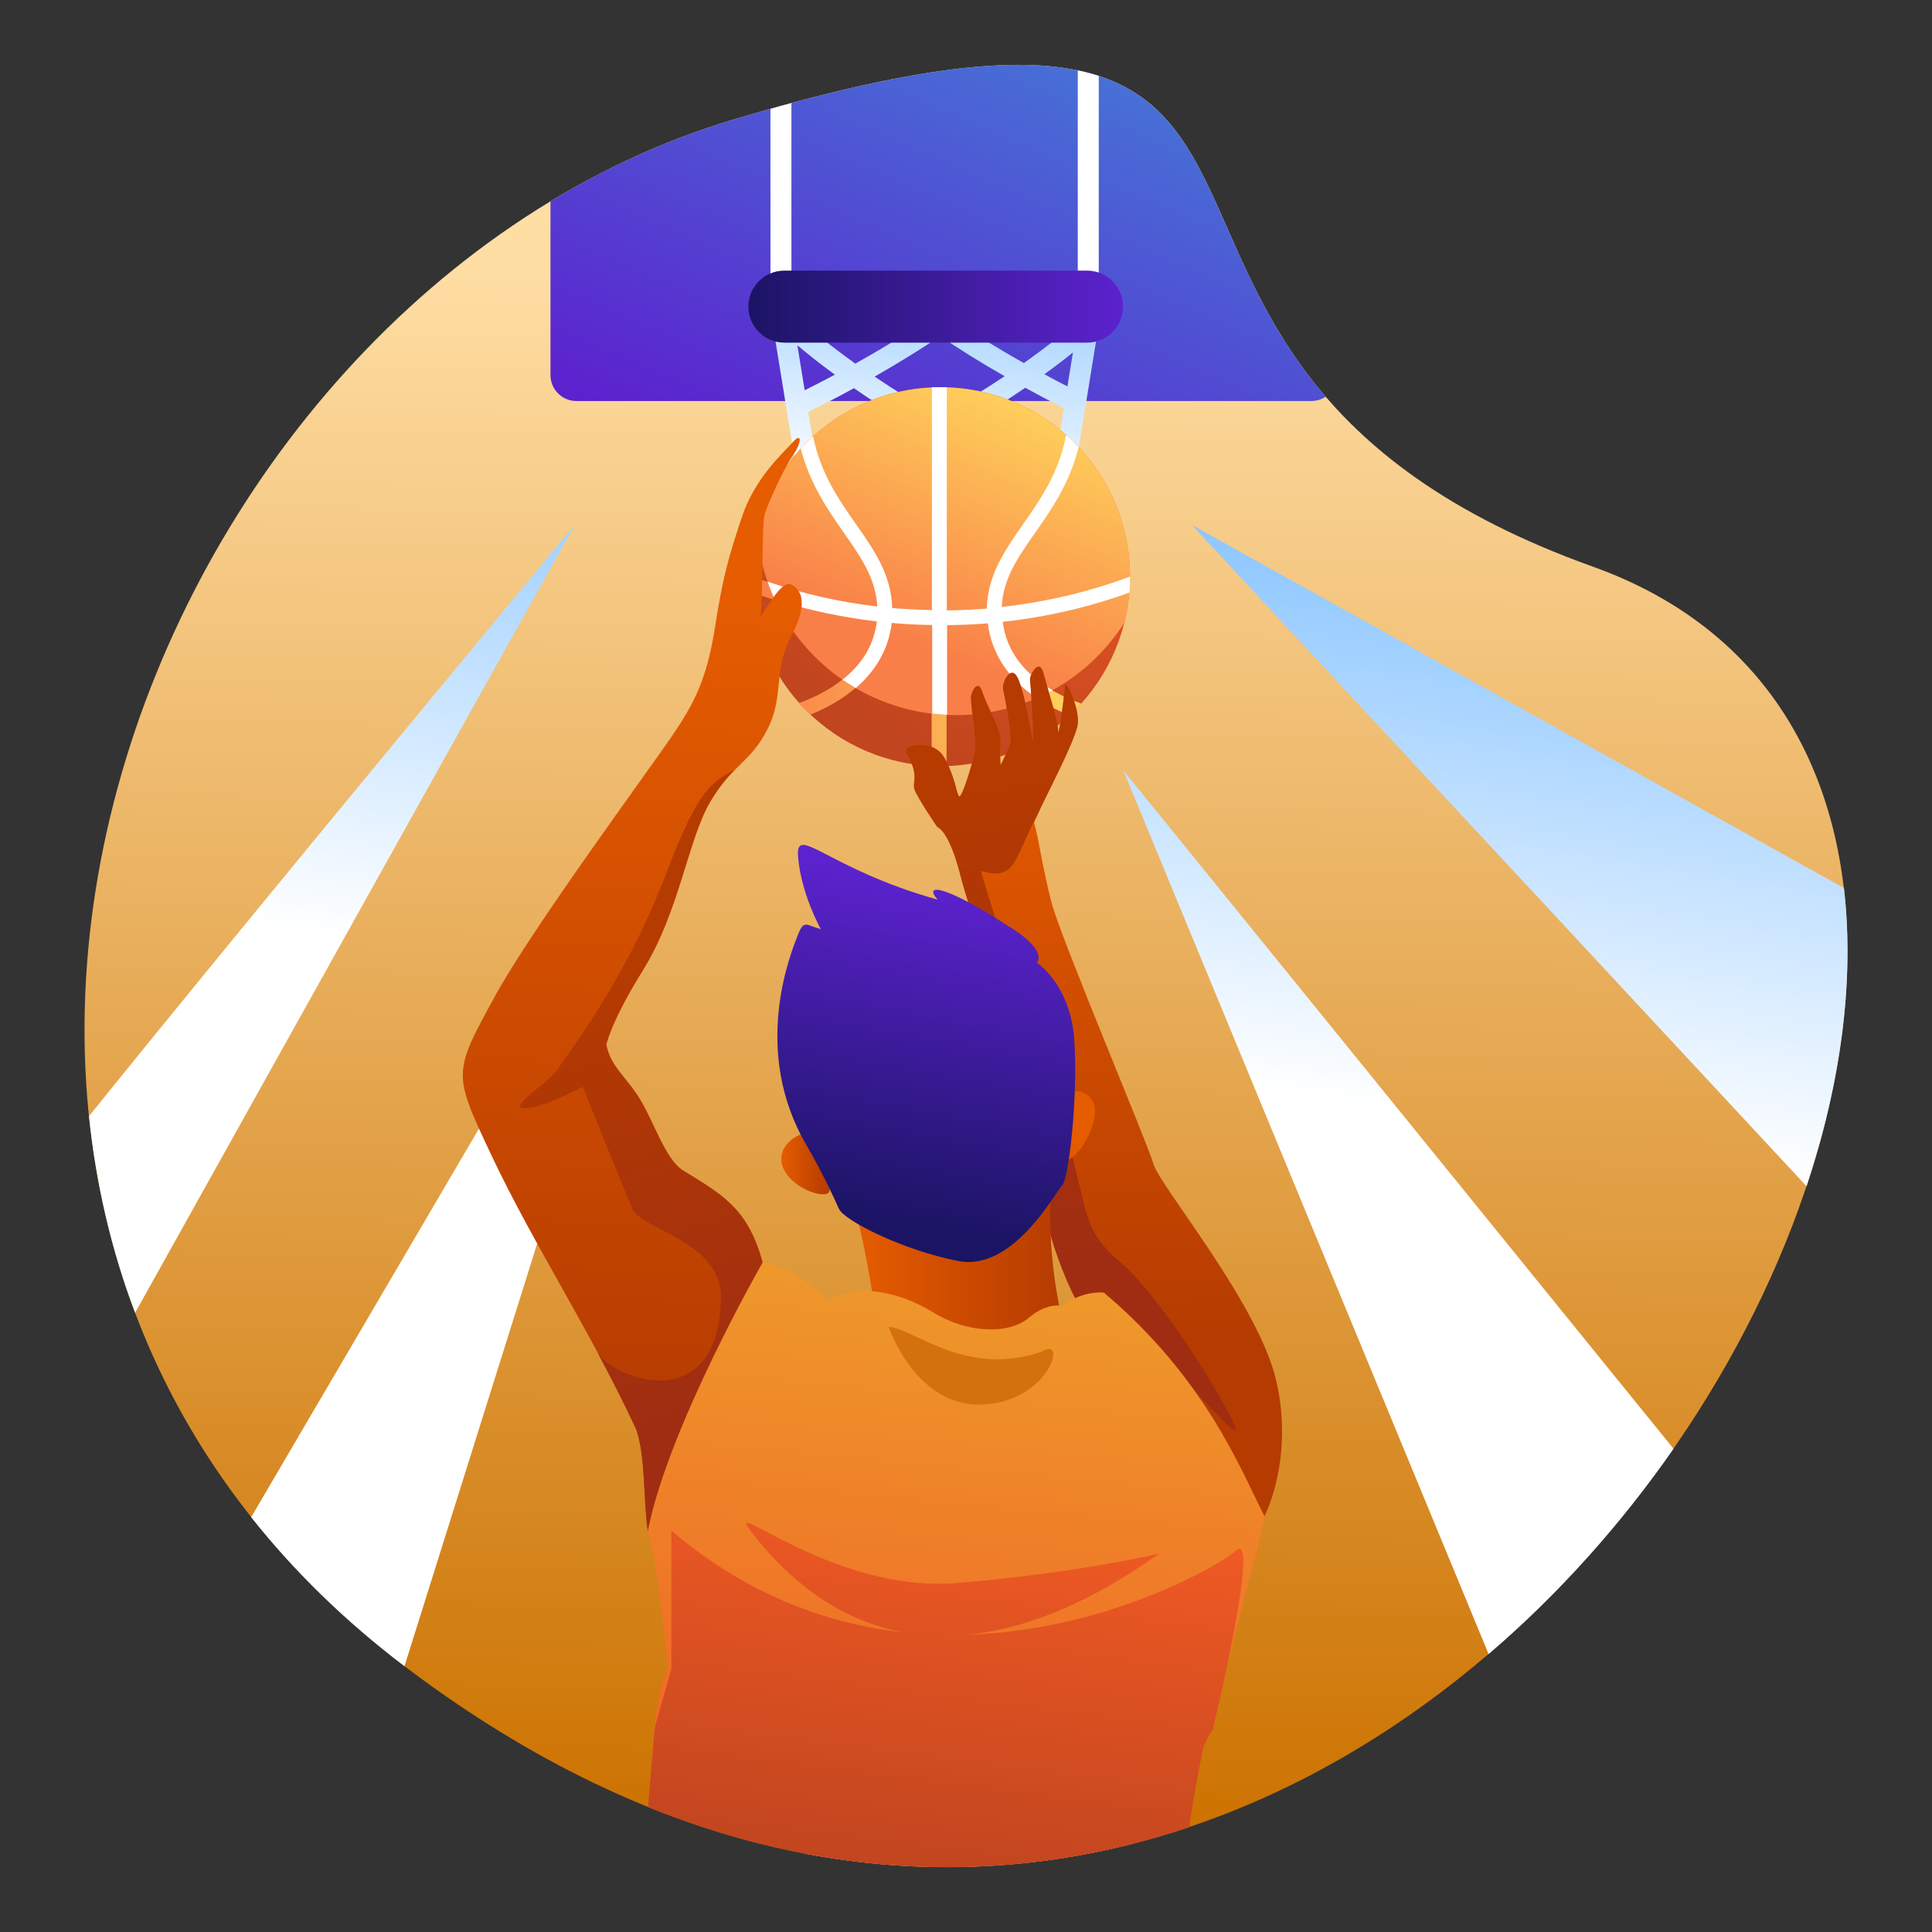 <?xml version="1.0" encoding="utf-8"?>
<!-- Generator: Adobe Illustrator 22.1.0, SVG Export Plug-In . SVG Version: 6.00 Build 0)  -->
<svg xmlns="http://www.w3.org/2000/svg" xmlns:xlink="http://www.w3.org/1999/xlink" version="1.1" id="layer_1" x="0px" y="0px" viewBox="0 0 1400 1400" style="enable-background:new 0 0 1400 1400;" xml:space="preserve">
<rect x="0" y="0" width="1400" height="1400" fill="#333333" stroke="none"/>
<style type="text/css">
	.st0{fill:#FFF7E4;}
	.st1{fill:url(#SVGID_1_);}
	.st2{fill:url(#SVGID_2_);}
	.st3{fill:url(#SVGID_3_);}
	.st4{fill:url(#SVGID_4_);}
	.st5{fill:url(#SVGID_5_);}
	.st6{fill:url(#SVGID_6_);}
	.st7{fill:url(#SVGID_7_);}
	.st8{fill:#FFFFFF;}
	.st9{fill:url(#SVGID_8_);}
	.st10{fill:url(#SVGID_9_);}
	.st11{fill:url(#SVGID_10_);}
	.st12{fill:url(#SVGID_11_);}
	.st13{fill:url(#SVGID_12_);}
	.st14{fill:url(#SVGID_13_);}
	.st15{fill:url(#SVGID_14_);}
	.st16{fill:url(#SVGID_15_);}
	.st17{fill:url(#SVGID_16_);}
	.st18{fill:url(#SVGID_17_);}
	.st19{fill:url(#SVGID_18_);}
	.st20{fill:url(#SVGID_19_);}
	.st21{fill:url(#SVGID_20_);}
	.st22{fill:url(#SVGID_21_);}
	.st23{fill:#D3710F;}
	.st24{fill:url(#SVGID_22_);}
</style>
<g>
	
	<g>
		<linearGradient id="SVGID_1_" gradientUnits="userSpaceOnUse" x1="707.188" y1="192.542" x2="691.64" y2="1327.507">
			<stop offset="0" style="stop-color:#FFDEA4"/>
			<stop offset="1" style="stop-color:#CC7200"/>
		</linearGradient>
		<path class="st1" d="M1154.2,410.6C731.5,259.1,1041-64.9,532.8,86.2C100.1,214.9-148.9,875,295.8,1209.4    C1017.1,1751.9,1669.1,595.1,1154.2,410.6z"/>
		<g>
			<linearGradient id="SVGID_2_" gradientUnits="userSpaceOnUse" x1="359.996" y1="699.104" x2="449.394" y2="151.055">
				<stop offset="0" style="stop-color:#FFFFFF"/>
				<stop offset="1" style="stop-color:#60B0FF"/>
			</linearGradient>
			<path class="st2" d="M293.1,1207.4l201.1-640.5L182,1099.4C212.6,1138,249.5,1174.3,293.1,1207.4z"/>
			<linearGradient id="SVGID_3_" gradientUnits="userSpaceOnUse" x1="226.966" y1="677.404" x2="316.364" y2="129.356">
				<stop offset="0" style="stop-color:#FFFFFF"/>
				<stop offset="1" style="stop-color:#60B0FF"/>
			</linearGradient>
			<path class="st3" d="M97.9,951.3l318.6-571c0,0-235.4,283.6-352,428.5C69.5,857.2,80.4,905.1,97.9,951.3z"/>
			<linearGradient id="SVGID_4_" gradientUnits="userSpaceOnUse" x1="1013.027" y1="805.626" x2="1102.424" y2="257.578">
				<stop offset="0" style="stop-color:#FFFFFF"/>
				<stop offset="1" style="stop-color:#60B0FF"/>
			</linearGradient>
			<path class="st4" d="M1078.7,1198.6c51.2-43.8,96.3-94.6,134-148.8L813.9,558.1L1078.7,1198.6z"/>
			<linearGradient id="SVGID_5_" gradientUnits="userSpaceOnUse" x1="794.766" y1="770.022" x2="884.164" y2="221.973">
				<stop offset="0" style="stop-color:#FFFFFF"/>
				<stop offset="1" style="stop-color:#60B0FF"/>
			</linearGradient>
			<path class="st5" d="M820.9,1336l-238.1,7.1C666.1,1359,746.1,1355,820.9,1336z"/>
			<linearGradient id="SVGID_6_" gradientUnits="userSpaceOnUse" x1="1058.788" y1="813.091" x2="1148.186" y2="265.043">
				<stop offset="0" style="stop-color:#FFFFFF"/>
				<stop offset="1" style="stop-color:#60B0FF"/>
			</linearGradient>
			<path class="st6" d="M863.5,380.3l445.6,479.3c24.9-74.7,34.9-149.2,27.1-216.1L863.5,380.3z"/>
		</g>
		<linearGradient id="SVGID_7_" gradientUnits="userSpaceOnUse" x1="865.522" y1="-206.226" x2="612.875" y2="369.03">
			<stop offset="0" style="stop-color:#38A9DC"/>
			<stop offset="1" style="stop-color:#5C22CE"/>
		</linearGradient>
		<path class="st7" d="M532.8,86.2c-47,14-91.9,34.2-133.9,59.7v125.9c0,10.4,8.4,18.8,18.8,18.8h532.6c3.8,0,7.4-1.2,10.4-3.1    C830.2,135.9,924.9-30.4,532.8,86.2z"/>
		<path class="st8" d="M781,222.3H573.5V74.7c-5,1.3-10,2.7-15.2,4.2v158.6h237.9V55c-4.8-1.5-9.8-2.9-15.2-4V222.3z"/>
		<linearGradient id="SVGID_8_" gradientUnits="userSpaceOnUse" x1="658.239" y1="361.75" x2="698.731" y2="88.422">
			<stop offset="0" style="stop-color:#FFFFFF"/>
			<stop offset="1" style="stop-color:#60B0FF"/>
		</linearGradient>
		<path class="st9" d="M800.9,206.3H555.3L592,432l86.1-35.3l86.1,35.3l31.2-191.8c4.9-4.4,7.5-7.1,8-7.6l-5.8-5.6L800.9,206.3z     M686.7,221.5c-1.8,1.3-3.6,2.5-5.4,3.8c-1.9-1.3-3.7-2.6-5.4-3.8H686.7z M728,272.6c-13.6,9.1-29.4,19-47.6,29.3    c-17.8-10.2-33.3-20-46.6-29c18.1-10.3,33.9-20.2,47.5-29.3C694.4,252.5,709.9,262.3,728,272.6z M573.1,221.5h83.1l-2.2,2.9    c4.1,3.1,8.7,6.5,13.7,10.1c-13.7,9-29.6,18.8-47.9,29c-25.3-18.1-40.4-31.7-46-37.1L573.1,221.5z M577.8,250.2    c6.9,5.8,15.9,13.1,27.2,21.3c-7,3.7-14.3,7.5-21.9,11.3L577.8,250.2z M589.3,320.8l-3.6-22.3c11.7-5.8,22.8-11.5,33.1-17.2    c13,9,28.3,18.9,46,29.3c-16,8.6-33.5,17.5-52.7,26.3C604.4,331.6,596.7,326.2,589.3,320.8z M592.7,341.9c1.1,0.7,2.1,1.5,3.2,2.2    c-0.9,0.4-1.8,0.8-2.7,1.2L592.7,341.9z M603.9,410.7l-8.1-49.9c5.1-2.2,10.1-4.4,14.9-6.6c18.1,12,36.6,23.5,51.9,32.4    L603.9,410.7z M627,346.7c19.5-9.2,37.3-18.4,53.4-27.3c16.2,9.1,34.2,18.4,54.1,27.8c-18.9,12.5-37.1,23.2-54.4,31.7    C667.3,371.9,647.6,360.2,627,346.7z M752.3,410.7l-55.9-23c17.3-9.2,35.5-20.2,54.2-33c3.3,1.5,6.7,3,10.1,4.5L752.3,410.7z     M766.2,324.9c-5.8,4.3-11.5,8.5-17.2,12.4c-19.4-9-37-18-53.1-26.7c18.1-10.5,33.7-20.5,47-29.6c8.8,4.8,18.2,9.8,28,14.7    L766.2,324.9z M773.5,280c-5.8-2.9-11.3-5.9-16.7-8.8c8-5.8,14.9-11.1,20.7-15.8L773.5,280z M781.3,232.4    c-8.3,7.2-21.3,17.9-39.4,30.7c-18.1-10.2-33.8-19.9-47.1-28.7c6.5-4.6,12.4-9,17.6-12.9H783L781.3,232.4z"/>
		<linearGradient id="SVGID_9_" gradientUnits="userSpaceOnUse" x1="542.286" y1="222.294" x2="813.899" y2="222.294">
			<stop offset="0" style="stop-color:#1B1464"/>
			<stop offset="1" style="stop-color:#5C22CE"/>
		</linearGradient>
		<path class="st10" d="M787.8,196.1H568.4c-14.4,0-26.1,11.7-26.1,26.1v0c0,14.4,11.7,26.1,26.1,26.1h219.3    c14.4,0,26.1-11.7,26.1-26.1v0C813.9,207.9,802.2,196.1,787.8,196.1z"/>
		<linearGradient id="SVGID_10_" gradientUnits="userSpaceOnUse" x1="772.433" y1="259.392" x2="626.13" y2="514.378">
			<stop offset="0" style="stop-color:#F15A24"/>
			<stop offset="1" style="stop-color:#C1451F"/>
		</linearGradient>
		<circle class="st11" cx="681.5" cy="417.9" r="137.3"/>
		<linearGradient id="SVGID_11_" gradientUnits="userSpaceOnUse" x1="544.146" y1="417.935" x2="818.785" y2="417.935">
			<stop offset="0" style="stop-color:#F97F48"/>
			<stop offset="1" style="stop-color:#FFE15F"/>
		</linearGradient>
		<path class="st12" d="M725.9,439.8c0.9-20.3,11.7-35.9,24.1-53.6c11.9-17,25.1-35.9,31.6-62.2c-2.9-3.1-5.9-6-9.1-8.8    c-5.3,27.6-18.6,46.5-31.4,64.9c-13.1,18.8-25.6,36.7-26.1,60.9c-9.6,0.8-19.2,1.2-29,1.3V280.7c-1.5-0.1-3.1-0.1-4.6-0.1    c-2.1,0-4.1,0.1-6.2,0.1v161.4c-9.6-0.2-19.2-0.7-28.8-1.5c-0.6-24.1-13-41.9-26.1-60.6c-12.7-18.1-25.7-36.8-31.2-63.8    c-3.1,2.8-6.1,5.8-9,9c6.6,25.7,19.6,44.3,31.3,61.1c12.3,17.6,23.1,33.1,24.1,53.3c-31.3-3.7-62-11.1-91.5-22.3    c0,0.2,0,0.5,0,0.7c0,3.7,0.2,7.4,0.4,11c29.3,10.7,59.7,17.8,90.7,21.4c-2.6,20.8-15,37.7-36.9,50.3c-6.8,3.9-13.5,6.7-19.3,8.8    c2.6,2.9,5.4,5.7,8.2,8.4c5-2,10.6-4.6,16.1-7.7c25-14.2,39.7-34.4,42.6-58.7c9.7,0.9,19.5,1.4,29.3,1.5v102.1    c2,0.1,4.1,0.1,6.2,0.1c1.5,0,3.1,0,4.6-0.1V453c9.9-0.1,19.7-0.5,29.5-1.3c3,24.2,17.6,44.3,42.6,58.5c5.9,3.4,11.8,6,17.1,8.1    c2.9-2.7,5.7-5.5,8.3-8.5c-6-2.1-13.1-5.1-20.3-9.2c-21.9-12.5-34.2-29.3-36.9-49.9c31.4-3.4,62.2-10.5,91.9-21.2    c0.3-3.8,0.5-7.7,0.5-11.6c0,0,0-0.1,0-0.1C788.8,429,757.7,436.3,725.9,439.8z"/>
		<linearGradient id="SVGID_12_" gradientUnits="userSpaceOnUse" x1="661.055" y1="466.414" x2="748.846" y2="250.073">
			<stop offset="0" style="stop-color:#F97F48"/>
			<stop offset="1" style="stop-color:#FFE15F"/>
		</linearGradient>
		<path class="st13" d="M681.5,280.6c-64.1,0-118,44-133.1,103.4c5.3,75,67.9,134.2,144.3,134.2c51.3,0,96.4-26.7,122.1-67    c2.7-10.7,4.1-21.8,4.1-33.3C818.8,342.1,757.3,280.6,681.5,280.6z"/>
		<path class="st8" d="M725.9,439.8c0.9-20.3,11.7-35.9,24.1-53.6c11.9-17,25.1-35.9,31.6-62.2l0,0c-0.7-0.8-1.4-1.5-2.2-2.3    c0,0,0,0,0,0c-0.7-0.7-1.5-1.5-2.2-2.2c0,0,0,0,0,0c-0.8-0.7-1.5-1.5-2.3-2.2c0,0,0,0,0,0c-0.8-0.7-1.6-1.4-2.3-2.1c0,0,0,0,0,0    c-5.3,27.6-18.6,46.5-31.4,64.9c-13.1,18.8-25.6,36.7-26.1,60.9c-9.6,0.8-19.2,1.2-29,1.3V280.7h0c-0.6,0-1.3,0-1.9-0.1    c-0.9,0-1.8,0-2.7,0c-2.1,0-4.1,0.1-6.2,0.1v161.4c-9.6-0.2-19.2-0.7-28.8-1.5c-0.6-24.1-13-41.9-26.1-60.6    c-12.7-18.1-25.7-36.8-31.2-63.8c-0.2,0.2-0.3,0.3-0.5,0.5c-0.4,0.4-0.9,0.8-1.3,1.2c-0.3,0.3-0.6,0.5-0.8,0.8    c-0.5,0.5-1,1-1.5,1.4c-0.2,0.2-0.4,0.4-0.6,0.6c-0.6,0.6-1.3,1.3-1.9,1.9c-0.1,0.1-0.1,0.1-0.2,0.2c-0.7,0.8-1.4,1.5-2.1,2.3    c6.6,25.7,19.6,44.3,31.3,61.1c12.3,17.6,23.1,33.1,24.1,53.3c-27.1-3.2-53.7-9.2-79.5-18c1.6,4.5,3.4,8.9,5.4,13.1    c24,7.5,48.7,12.8,73.8,15.7c-2,16.7-10.4,30.8-24.9,42.2c3.1,2.1,6.3,4.2,9.6,6.1c15-12.9,23.9-28.9,26.1-47.2    c9.7,0.9,19.5,1.4,29.3,1.5v64.2c3.6,0.4,7.2,0.7,10.8,0.9V453c9.9-0.1,19.7-0.5,29.5-1.3c2.7,21.8,14.9,40.4,35.6,54.2    c3.9-1.7,7.7-3.6,11.4-5.7c-21.4-12.4-33.6-29.1-36.2-49.6c31.4-3.4,62.2-10.5,91.9-21.2c0.1-0.6,0.1-1.2,0.1-1.8    c0.1-0.8,0.1-1.5,0.1-2.3c0-0.8,0.1-1.6,0.1-2.4c0-0.4,0-0.9,0-1.3c0-1.2,0.1-2.5,0.1-3.7c0,0,0-0.1,0-0.1    C788.8,429,757.7,436.3,725.9,439.8z"/>
		<linearGradient id="SVGID_13_" gradientUnits="userSpaceOnUse" x1="792.27" y1="530.114" x2="793.242" y2="976.132">
			<stop offset="0" style="stop-color:#E55C01"/>
			<stop offset="1" style="stop-color:#B53B01"/>
		</linearGradient>
		<path class="st14" d="M835.8,843.3c-4.9-16.5-67-163.2-73.9-189.5c-6.8-26.2-9.7-49.6-12.6-57.3c2.9-9.7,25.3-49.6,31.1-69    c3.6-12.1-8.4-36.3-8.7-31.1c-1,14.6-4.9,38-4.9,34c0-7.8-4.9-21.4-10.7-42.8c-3.1-11.4-10.1,1.8-9.7,4.9c1,7.8,2.9,48.6,1.9,43.7    c-1-4.9-5.5-33.2-10.7-44.7c-4.9-10.7-11.7,2.9-10.7,7.8c1.2,5.8,6.8,34,4.9,39.8c-1.9,5.8-6.8,15.5-6.8,15.5s-0.5-8.7,0-14.6    c1.1-12.9-7.2-21.2-13.6-39.8c-2.6-7.6-7.8,0-7.8,5.8c0,5.8,3.9,31.1,2.9,37.9c-1,6.8-9.7,36-11.7,33c-1.9-2.9-2.9-14.6-10.7-28.2    c-7.8-13.6-31.4-10.1-27.2-2.9c9.7,16.5,3.9,20.4,5.8,26.2c1.9,5.8,16.5,27.2,16.5,27.2s8.7,1.9,17.5,37.9    c1.8,7.2,11.4,37.1,15.5,50.5c16.5,53.2,34.8,142.1,41.8,177.8c8.7,44.7,25,75,25,75l38.2,130l99.1,28.2c0,0,21.4-40.8,8.7-97.2    C912.6,945.4,840.6,859.9,835.8,843.3z"/>
		<linearGradient id="SVGID_14_" gradientUnits="userSpaceOnUse" x1="792.931" y1="913.624" x2="744.345" y2="557.976">
			<stop offset="0" style="stop-color:#A02D12"/>
			<stop offset="1" style="stop-color:#B53B01"/>
		</linearGradient>
		<path class="st15" d="M812,914.8c-31.1-26.2-21.9-39.6-42.8-103c-22.3-68-56.4-171-58.3-180.7c23.3,6.8,23.3-4.9,37.9-35    c0.7-1.5,1.5-2.9,2.4-4.4c6.3-14.4,24.1-47.1,29.2-64.1c3.6-12.1-8.4-36.3-8.7-31.1c-1,14.6-4.9,38-4.9,34    c0-7.8-4.9-21.4-10.7-42.8c-3.1-11.4-10.1,1.8-9.7,4.9c1,7.8,2.9,48.6,1.9,43.7c-1-4.9-5.5-33.2-10.7-44.7    c-4.9-10.7-11.7,2.9-10.7,7.8c1.2,5.8,6.8,34,4.9,39.8c-1.9,5.8-6.8,15.5-6.8,15.5s-0.5-8.7,0-14.6c1.1-12.9-7.2-21.2-13.6-39.8    c-2.6-7.6-7.8,0-7.8,5.8c0,5.8,3.9,31.1,2.9,37.9c-1,6.8-9.7,36-11.7,33c-1.9-2.9-2.9-14.6-10.7-28.2    c-7.8-13.6-31.4-10.1-27.2-2.9c9.7,16.5,3.9,20.4,5.8,26.2c1.9,5.8,16.5,27.2,16.5,27.2s8.7,1.9,17.5,37.9    c1.8,7.2,11.4,37.1,15.5,50.5c16.5,53.2,34.8,142.1,41.8,177.8c8.7,44.7,25,75,25,75l38.2,130l16.5,4.7l11.2-87.8    c12.6,9.7,52.5,57.3,50.5,47.6C893.6,1025.5,843.1,941,812,914.8z"/>
		<linearGradient id="SVGID_15_" gradientUnits="userSpaceOnUse" x1="620.069" y1="923.024" x2="769.713" y2="923.024">
			<stop offset="0" style="stop-color:#E55C01"/>
			<stop offset="1" style="stop-color:#B53B01"/>
		</linearGradient>
		<path class="st16" d="M761.9,857.9l-141.9,21.4c4.9,13.6,11.7,53.4,15.5,78.7c3.9,25.3,113.7,30.1,113.7,30.1l20.4-32.1    C757.1,901.6,761.9,857.9,761.9,857.9z"/>
		<linearGradient id="SVGID_16_" gradientUnits="userSpaceOnUse" x1="566.091" y1="843.197" x2="601.107" y2="843.197">
			<stop offset="0" style="stop-color:#E55C01"/>
			<stop offset="1" style="stop-color:#B53B01"/>
		</linearGradient>
		<path class="st17" d="M589,822c-6.8-4.9-32,9.4-19.4,28.2c9.7,14.6,36,20.4,30.9,9.9C590.8,839.7,589,822,589,822z"/>
		<linearGradient id="SVGID_17_" gradientUnits="userSpaceOnUse" x1="773.716" y1="816.263" x2="695.011" y2="870.191">
			<stop offset="0" style="stop-color:#E55C01"/>
			<stop offset="1" style="stop-color:#B53B01"/>
		</linearGradient>
		<path class="st18" d="M767.8,797.7c0,0-5.3,26.7-1.9,38.9c3.4,12.1,19.6-0.8,26.2-22.3C799.8,788.9,773.6,785,767.8,797.7z"/>
		<linearGradient id="SVGID_18_" gradientUnits="userSpaceOnUse" x1="468.283" y1="433.863" x2="439.129" y2="1040.275">
			<stop offset="0" style="stop-color:#E55C01"/>
			<stop offset="1" style="stop-color:#B53B01"/>
		</linearGradient>
		<path class="st19" d="M573.4,423.6c-5.8-2.9-13.6,9.7-22.3,23.3c1.9-18.5,1-67,2.9-73.9c1.9-6.8,13.6-33,20.4-42.8    c6.8-9.7,6.8-17.5,0-9.7c-6.8,7.8-27.2,25.3-36.9,54.4c-9.7,29.2-13.6,42.8-19.4,79.7c-5.8,36.9-14.6,54.4-31.1,78.7    c-16.5,24.3-101.2,139.1-128.3,188.5c-30.6,55.9-30.6,55.9-2.9,114.7c31.2,66.3,73.1,129.4,105.4,199.7    c6.8,20.4,4.9,51.5,8.3,73.4c0,0,68-70.9,82.6-108.8c14.6-37.9,2.9-77.2,0.5-86c-10.7-39.8-30.1-49.6-58.3-67    c-12.1-8.3-20.2-33.9-30.1-50.5s-21.9-24.3-24.8-40.3c0,0,3.4-16.8,26.2-53.4c27.2-43.7,33-96.2,49.6-123.4    c16.5-27.2,28.2-27.2,40.8-51.5c12.6-24.3,3.9-42.8,17.5-68C587,435.2,579.3,426.5,573.4,423.6z"/>
		<linearGradient id="SVGID_19_" gradientUnits="userSpaceOnUse" x1="547.854" y1="1016.545" x2="460.404" y2="700.267">
			<stop offset="0" style="stop-color:#A02D12"/>
			<stop offset="1" style="stop-color:#B53B01"/>
		</linearGradient>
		<path class="st20" d="M494.2,847.7c-12.1-8.3-20.2-33.9-30.1-50.5s-21.9-24.3-24.8-40.3c0,0,3.4-16.8,26.2-53.4    c27.2-43.7,33-96.2,49.6-123.4c6.4-10.5,12-17,17.3-22.3c-16.3,8.8-26.3,13.5-48.9,73.3c-30.1,79.7-72.9,133.1-78.7,142.8    c-5.8,9.7-36.9,28.2-25.3,29.2c11.7,1,42.8-15.5,42.8-15.5s29.2,72.9,36,88.4s65.1,23.3,64.1,65.1c-2,87.3-79.3,57.6-89.7,38.5    c0,0,0,0,0,0c9.9,18.5,19.6,37.3,28.5,56.7c6.8,20.4,4.9,51.5,8.3,73.4c0,0,68-70.9,82.6-108.8c14.6-37.9,2.9-77.2,0.5-86    C541.8,874.9,522.4,865.2,494.2,847.7z"/>
		<linearGradient id="SVGID_20_" gradientUnits="userSpaceOnUse" x1="647.563" y1="885.126" x2="692.262" y2="642.196">
			<stop offset="0" style="stop-color:#1B1464"/>
			<stop offset="1" style="stop-color:#5C22CE"/>
		</linearGradient>
		<path class="st21" d="M751.3,697.6c0,0,9.7-8.7-23.3-28.2c-38.9-25.3-60.2-31.1-48.6-17.5c-79.7-22.3-103-55.4-101.1-31.1    c2.2,27.1,16.5,52.5,16.5,52.5c-10.7-2.9-12.1-7.1-16.5,3.9c-5.8,14.6-34,84.5,6.3,153c10.3,17.5,19.4,36.9,23.3,45.7    c3.9,8.7,46.6,30.1,86.5,37.9c39.8,7.8,70.4-50,75.3-54.9s11.7-66.1,8.7-105.9C775.5,713.1,751.3,697.6,751.3,697.6z"/>
		<linearGradient id="SVGID_21_" gradientUnits="userSpaceOnUse" x1="666.317" y1="1377.216" x2="728.506" y2="739.77">
			<stop offset="0" style="stop-color:#F15A24"/>
			<stop offset="1" style="stop-color:#EDB32E"/>
		</linearGradient>
		<path class="st22" d="M799.8,936.6c-17.5-1-30.1,9.7-30.1,9.7s-10.7-2.9-24.3,8.7c-13.6,11.7-43.7,11.7-69-3.9    s-56.4-21.4-75.8-8.7c-26.2-24.3-47.6-28.2-47.6-28.2s-68.5,119-83.6,195.3c7.8,24.3,14.6,100.1,14.6,100.1s-6.8,9.7-9.7,42.8    c-1.3,14.5-3.1,36.6-4.8,56.9c139.9,56.6,273.5,54.4,392.2,14.6c3.7-27.2,10-56.9,10-56.9s1.9-7.8,7.8-14.6    c13.6-70,31.1-121.5,36.9-153.5C899,1064.9,873.7,998.8,799.8,936.6z"/>
		<path class="st23" d="M754.8,979.5c-54.5,18.8-91.5-16.2-110.9-18.1c0,0,19.4,58.3,68,56.4C760.5,1015.8,774.1,967.2,754.8,979.5z    "/>
		<linearGradient id="SVGID_22_" gradientUnits="userSpaceOnUse" x1="698.51" y1="1086.231" x2="663.528" y2="1358.312">
			<stop offset="0" style="stop-color:#F15A24"/>
			<stop offset="1" style="stop-color:#C1451F"/>
		</linearGradient>
		<path class="st24" d="M895.6,1123.7c-11.1,10-92.7,57.8-195,60.9c64.7-6.1,120-45.3,139.6-58.9c0,0-55.4,13.6-145.8,21.4    s-170.7-64.1-150.6-37.9c35.1,45.8,73.8,66.9,111.4,73.7c-54.9-5.9-113.4-26.8-168.7-73.7v100.1l-12.1,42.8c0,0.2,0,0.3,0,0.5    c-1.3,14.5-3.1,36.6-4.8,56.9c139.9,56.6,273.5,54.4,392.2,14.6c3.7-27.2,10-56.9,10-56.9s1.9-7.6,7.6-14.3l-0.3-0.7    c0,0,2.4-10.1,5.7-24.6c0.4-1.7,0.7-3.3,1.1-5C894.9,1181,908.6,1112,895.6,1123.7z"/>
	</g>
</g>
</svg>
